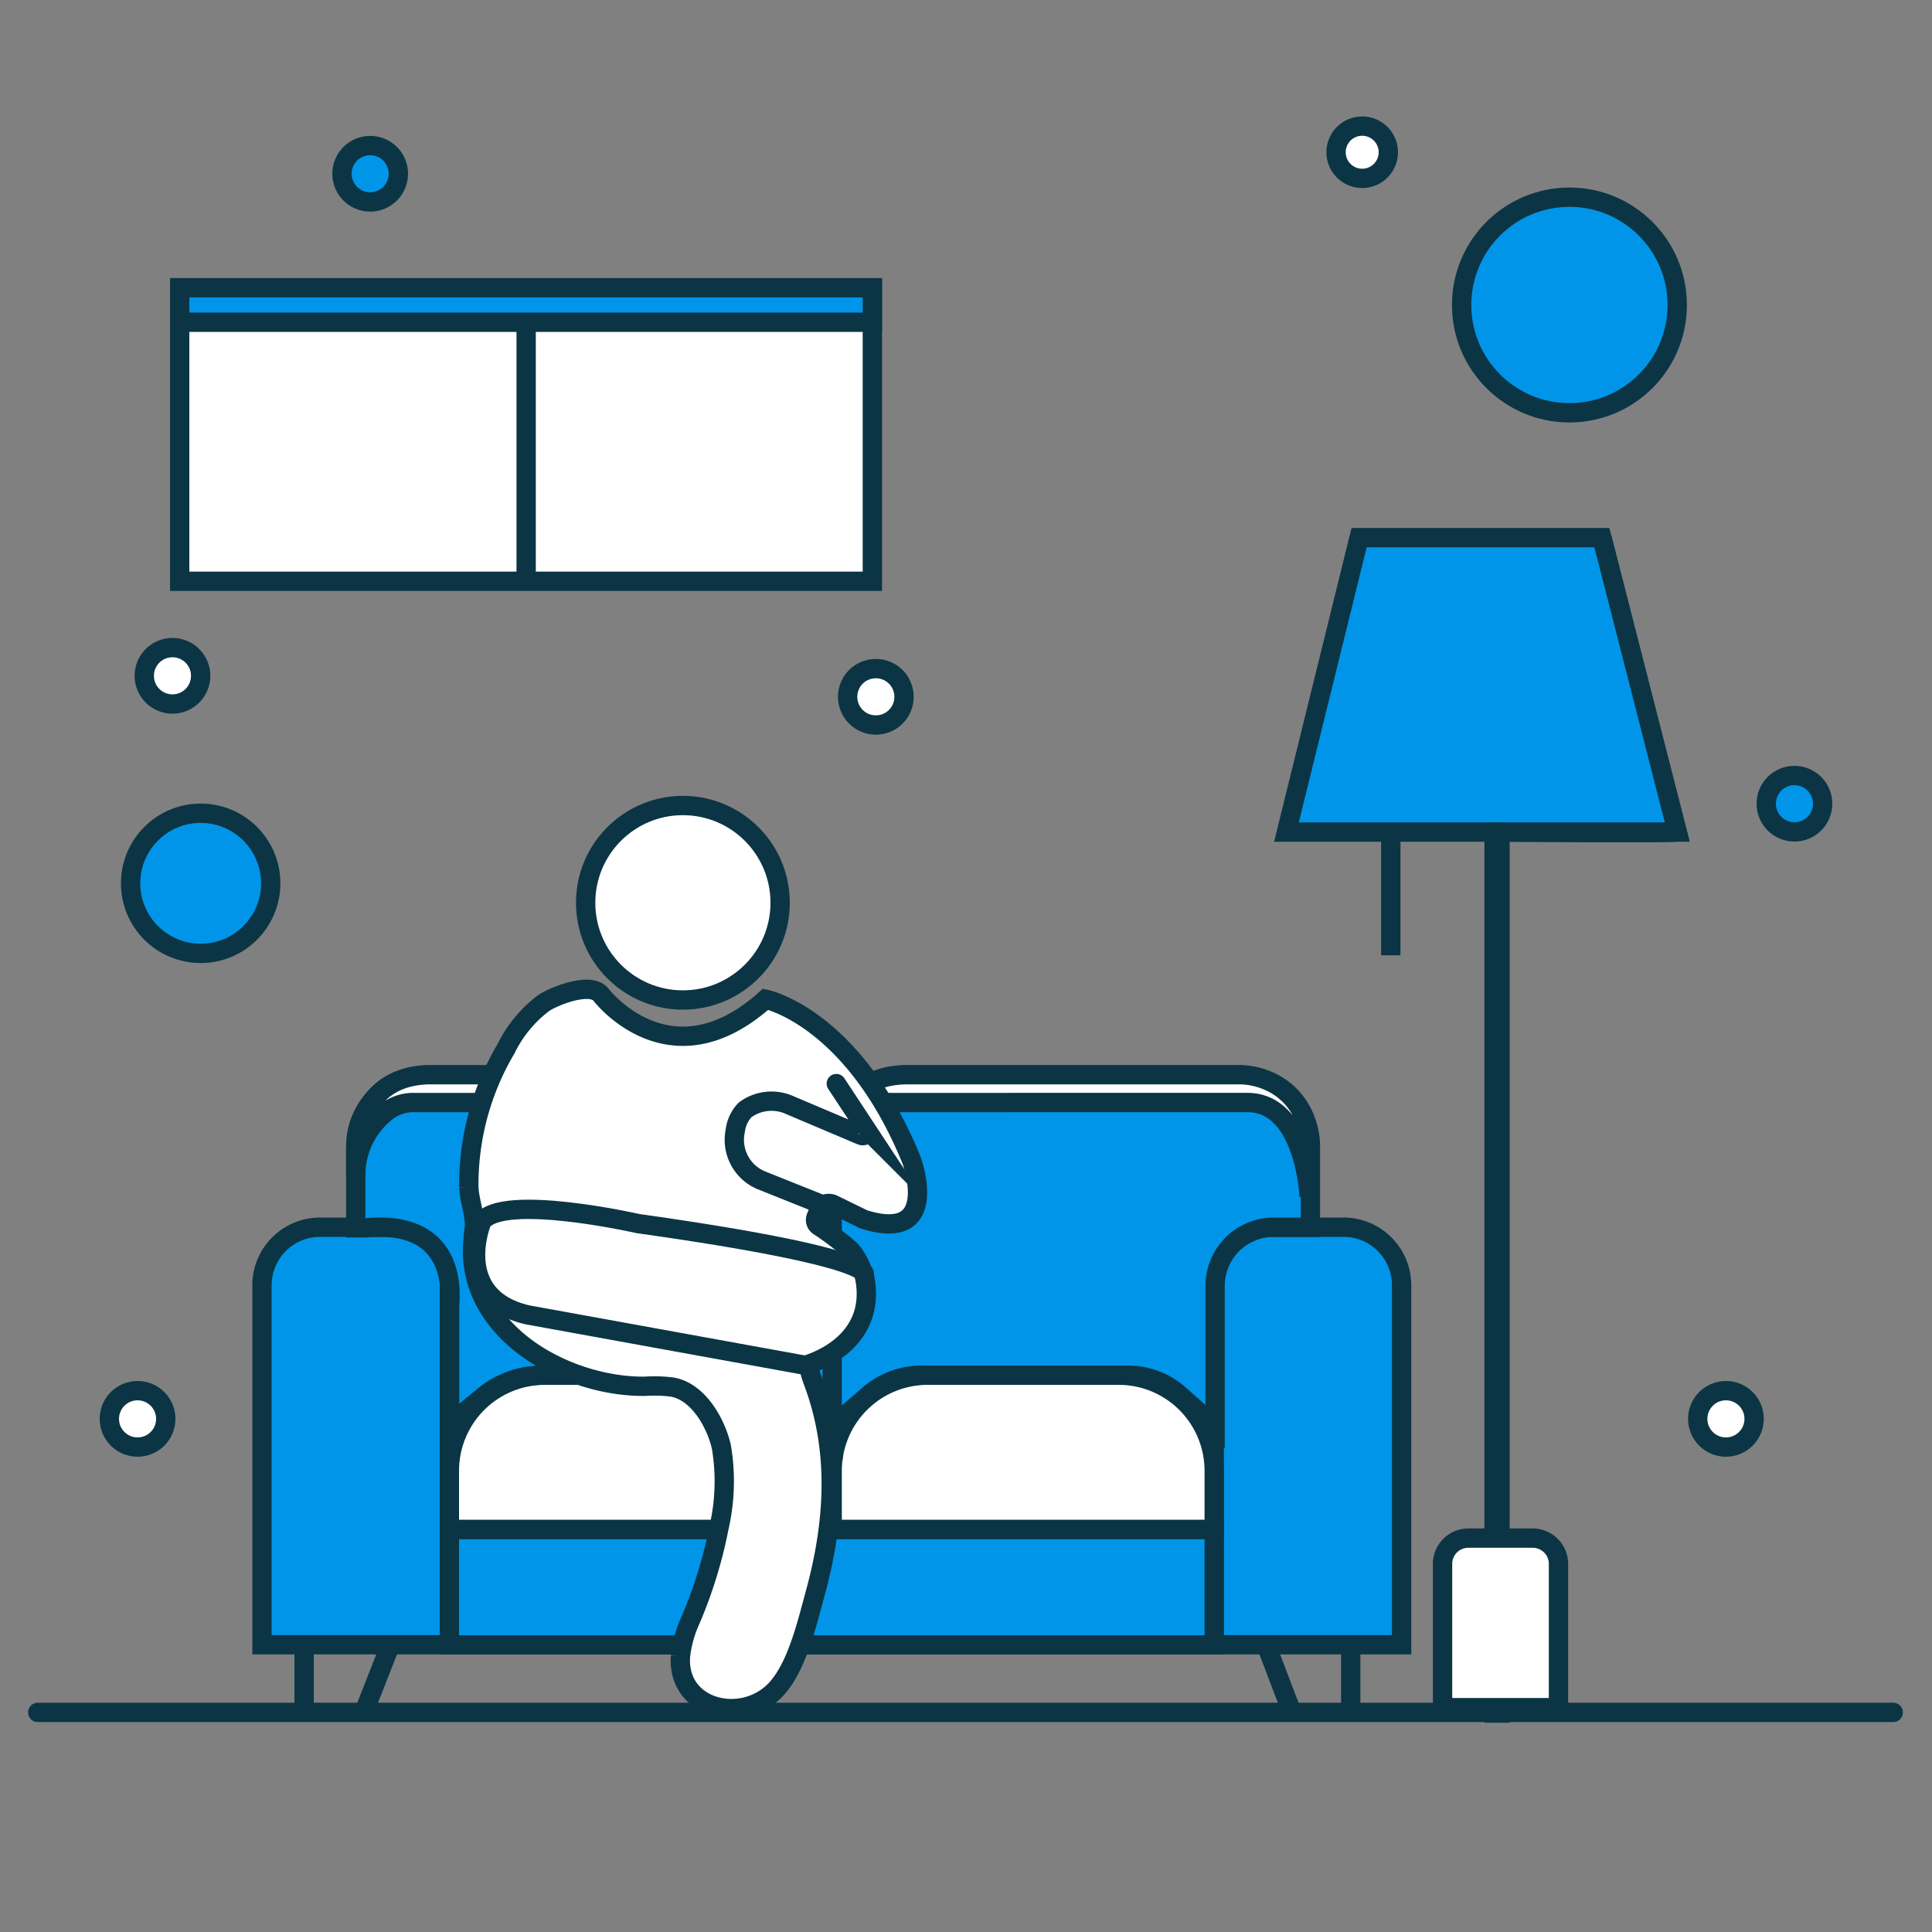 <svg id="Layer_1" data-name="Layer 1" xmlns="http://www.w3.org/2000/svg" viewBox="0 0 150 150">
    <rect x="0" y="0" width="150" height="150" fill="#808080" stroke="none"/>
    <defs>
        <style>
            .cls-1,.cls-2{fill:none;}.cls-1,.cls-2,.cls-3,.cls-4,.cls-5{stroke:#0b3544;stroke-miterlimit:10;stroke-width:1.5px;}.cls-2,.cls-5{stroke-linecap:round;}.cls-3{fill:#0095e8;}.cls-4,.cls-5{fill:#fff;}
        </style>
    </defs>
    <line class="cls-1" x1="28.25" y1="132.95" x2="30.57" y2="127.04"/>
    <line class="cls-1" x1="23.61" y1="132.95" x2="23.61" y2="127.04"/>
    <line class="cls-2" x1="2.93" y1="132.95" x2="146.99" y2="132.95"/>
    <path class="cls-3" d="M116.46,133V64.6s13,.11,13.76,0l-5.85-22.86H105.52L99.88,64.6H116V133Z"/>
    <path class="cls-3" d="M116.46,64.6h13.76l-5.85-22.86"/>
    <line class="cls-3" x1="107.98" y1="64.6" x2="107.98" y2="74.17"/>
    <rect class="cls-4" x="13.95" y="22.46" width="53.78" height="22.67"/>
    <line class="cls-4" x1="40.85" y1="22.46" x2="40.85" y2="45.13"/>
    <line class="cls-1" x1="100.3" y1="132.95" x2="98.05" y2="127.04"/>
    <line class="cls-1" x1="104.87" y1="132.95" x2="104.87" y2="127.04"/>
    <circle class="cls-3" cx="121.85" cy="23.68" r="8.37"/>
    <circle class="cls-3" cx="15.58" cy="68.58" r="5.44"/>
    <circle class="cls-4" cx="105.76" cy="11.82" r="2.03"/>
    <circle class="cls-4" cx="68" cy="54.1" r="2.19"/>
    <circle class="cls-4" cx="134" cy="110.16" r="2.19"/>
    <circle class="cls-4" cx="10.68" cy="110.16" r="2.19"/>
    <circle class="cls-3" cx="139.32" cy="62.4" r="2.19"/>
    <circle class="cls-4" cx="13.39" cy="52.47" r="2.19"/>
    <circle class="cls-3" cx="28.74" cy="13.49" r="2.19"/>
    <path class="cls-3"
          d="M24.85,95.28h5.53a4.51,4.51,0,0,1,4.51,4.51V127.7a0,0,0,0,1,0,0H20.34a0,0,0,0,1,0,0V99.79A4.51,4.51,0,0,1,24.85,95.28Z"/>
    <path class="cls-3"
          d="M98.78,95.28h5.53a4.51,4.51,0,0,1,4.51,4.51V127.7a0,0,0,0,1,0,0H94.27a0,0,0,0,1,0,0V99.79A4.51,4.51,0,0,1,98.78,95.28Z"/>
    <rect class="cls-3" x="34.89" y="118.74" width="59.38" height="8.97"/>
    <path class="cls-4"
          d="M42.32,106.77H57.25a7.42,7.42,0,0,1,7.42,7.42v4.55a0,0,0,0,1,0,0H34.89a0,0,0,0,1,0,0v-4.55A7.42,7.42,0,0,1,42.32,106.77Z"/>
    <path class="cls-4"
          d="M72,106.77H86.85a7.42,7.42,0,0,1,7.42,7.42v4.55a0,0,0,0,1,0,0H64.61a0,0,0,0,1,0,0v-4.55A7.42,7.42,0,0,1,72,106.77Z"/>
    <path class="cls-3"
          d="M34.91,101.31l0,9.26,2.65-2.18a7.12,7.12,0,0,1,4.53-1.62H57.95a5,5,0,0,1,3.6,1.52l3.13,3.21V89a5.53,5.53,0,0,0-5.53-5.53h-26A5.53,5.53,0,0,0,27.62,89v6.33h.82C33.68,94.84,35.18,97.92,34.91,101.31Z"/>
    <path class="cls-3"
          d="M64.61,110.76l2.84-2.46a6.28,6.28,0,0,1,4.11-1.53h16a6,6,0,0,1,4,1.51l2.78,2.48V99.84a4.56,4.56,0,0,1,4.56-4.56h2.84V89a5.53,5.53,0,0,0-5.53-5.53h-26A5.53,5.53,0,0,0,64.61,89v21.8Z"/>
    <path class="cls-4"
          d="M27.62,89.49s-.1-6.05,5.84-6.05H59.12a5.63,5.63,0,0,1,2.35.49,5.18,5.18,0,0,1,3.15,4.81v4.16s-.3-7.21-4.71-7.3H32.13a3.43,3.43,0,0,0-1.89.54,6.26,6.26,0,0,0-2.62,5.11Z"/>
    <path class="cls-4"
          d="M64.64,89.49s-.1-6.05,5.84-6.05H96.14a5.63,5.63,0,0,1,2.35.49,5.18,5.18,0,0,1,3.15,4.81v4.16s-.3-7.21-4.71-7.3H69.15a3.43,3.43,0,0,0-1.89.54,6.26,6.26,0,0,0-2.62,5.11Z"/>
    <path class="cls-4"
          d="M114,119.42h5a2,2,0,0,1,2,2v11.16a0,0,0,0,1,0,0H112a0,0,0,0,1,0,0V121.37A2,2,0,0,1,114,119.42Z"/>
    <rect class="cls-3" x="13.95" y="22.34" width="53.78" height="2.68"/>
    <circle class="cls-4" cx="53.02" cy="70.09" r="7.55"/>
    <path class="cls-4"
          d="M46.67,77.24s5.35,7,12.77.34c0,0,6.8,1.37,11.33,12.49,0,0,2.4,6.52-3.71,4.6l-2.35-1.15a.82.82,0,0,0-1.12.42l-.23.56a.57.57,0,0,0,.23.7,22.47,22.47,0,0,1,2.46,1.87,4.92,4.92,0,0,1,1.07,4.15,6.15,6.15,0,0,1-1.65,3,6,6,0,0,1-1.36,1.11c-.33.18-1,.25-1.2.54s.06.94.27,1.53c2,5.42,1.58,11,.08,16.43-.64,2.33-1.45,5.9-3.26,7.58-2.63,2.43-7.43,1.2-7.17-2.8a9.19,9.19,0,0,1,.79-2.85,35.63,35.63,0,0,0,2.21-7.19,16,16,0,0,0,.18-6.22c-.41-1.83-1.76-4.26-3.77-4.65a10.74,10.74,0,0,0-2.15-.07c-6.19.08-14.13-4.34-13.35-11.47,0-.34.09-.67.1-1,0-1-.4-2-.44-3a20.71,20.71,0,0,1,2.89-10.74,9.84,9.84,0,0,1,2.93-3.55C43,77.35,45.86,76.18,46.67,77.24Z"/>
    <path class="cls-4"
          d="M49.54,95s-10.48-2.38-12.13-.16c0,0-2.41,5.84,3.52,7.24L62.51,106s5.79-1.47,4.59-7C67.1,99,68.38,97.65,49.54,95Z"/>
    <path class="cls-5"
          d="M64.93,84.13l2.32,3.52a.33.33,0,0,1-.41.49l-5.48-2.32a3.45,3.45,0,0,0-3.51.35,2.78,2.78,0,0,0-.76,1.61,3.4,3.4,0,0,0,2,3.85l4.7,1.88"/>
</svg>